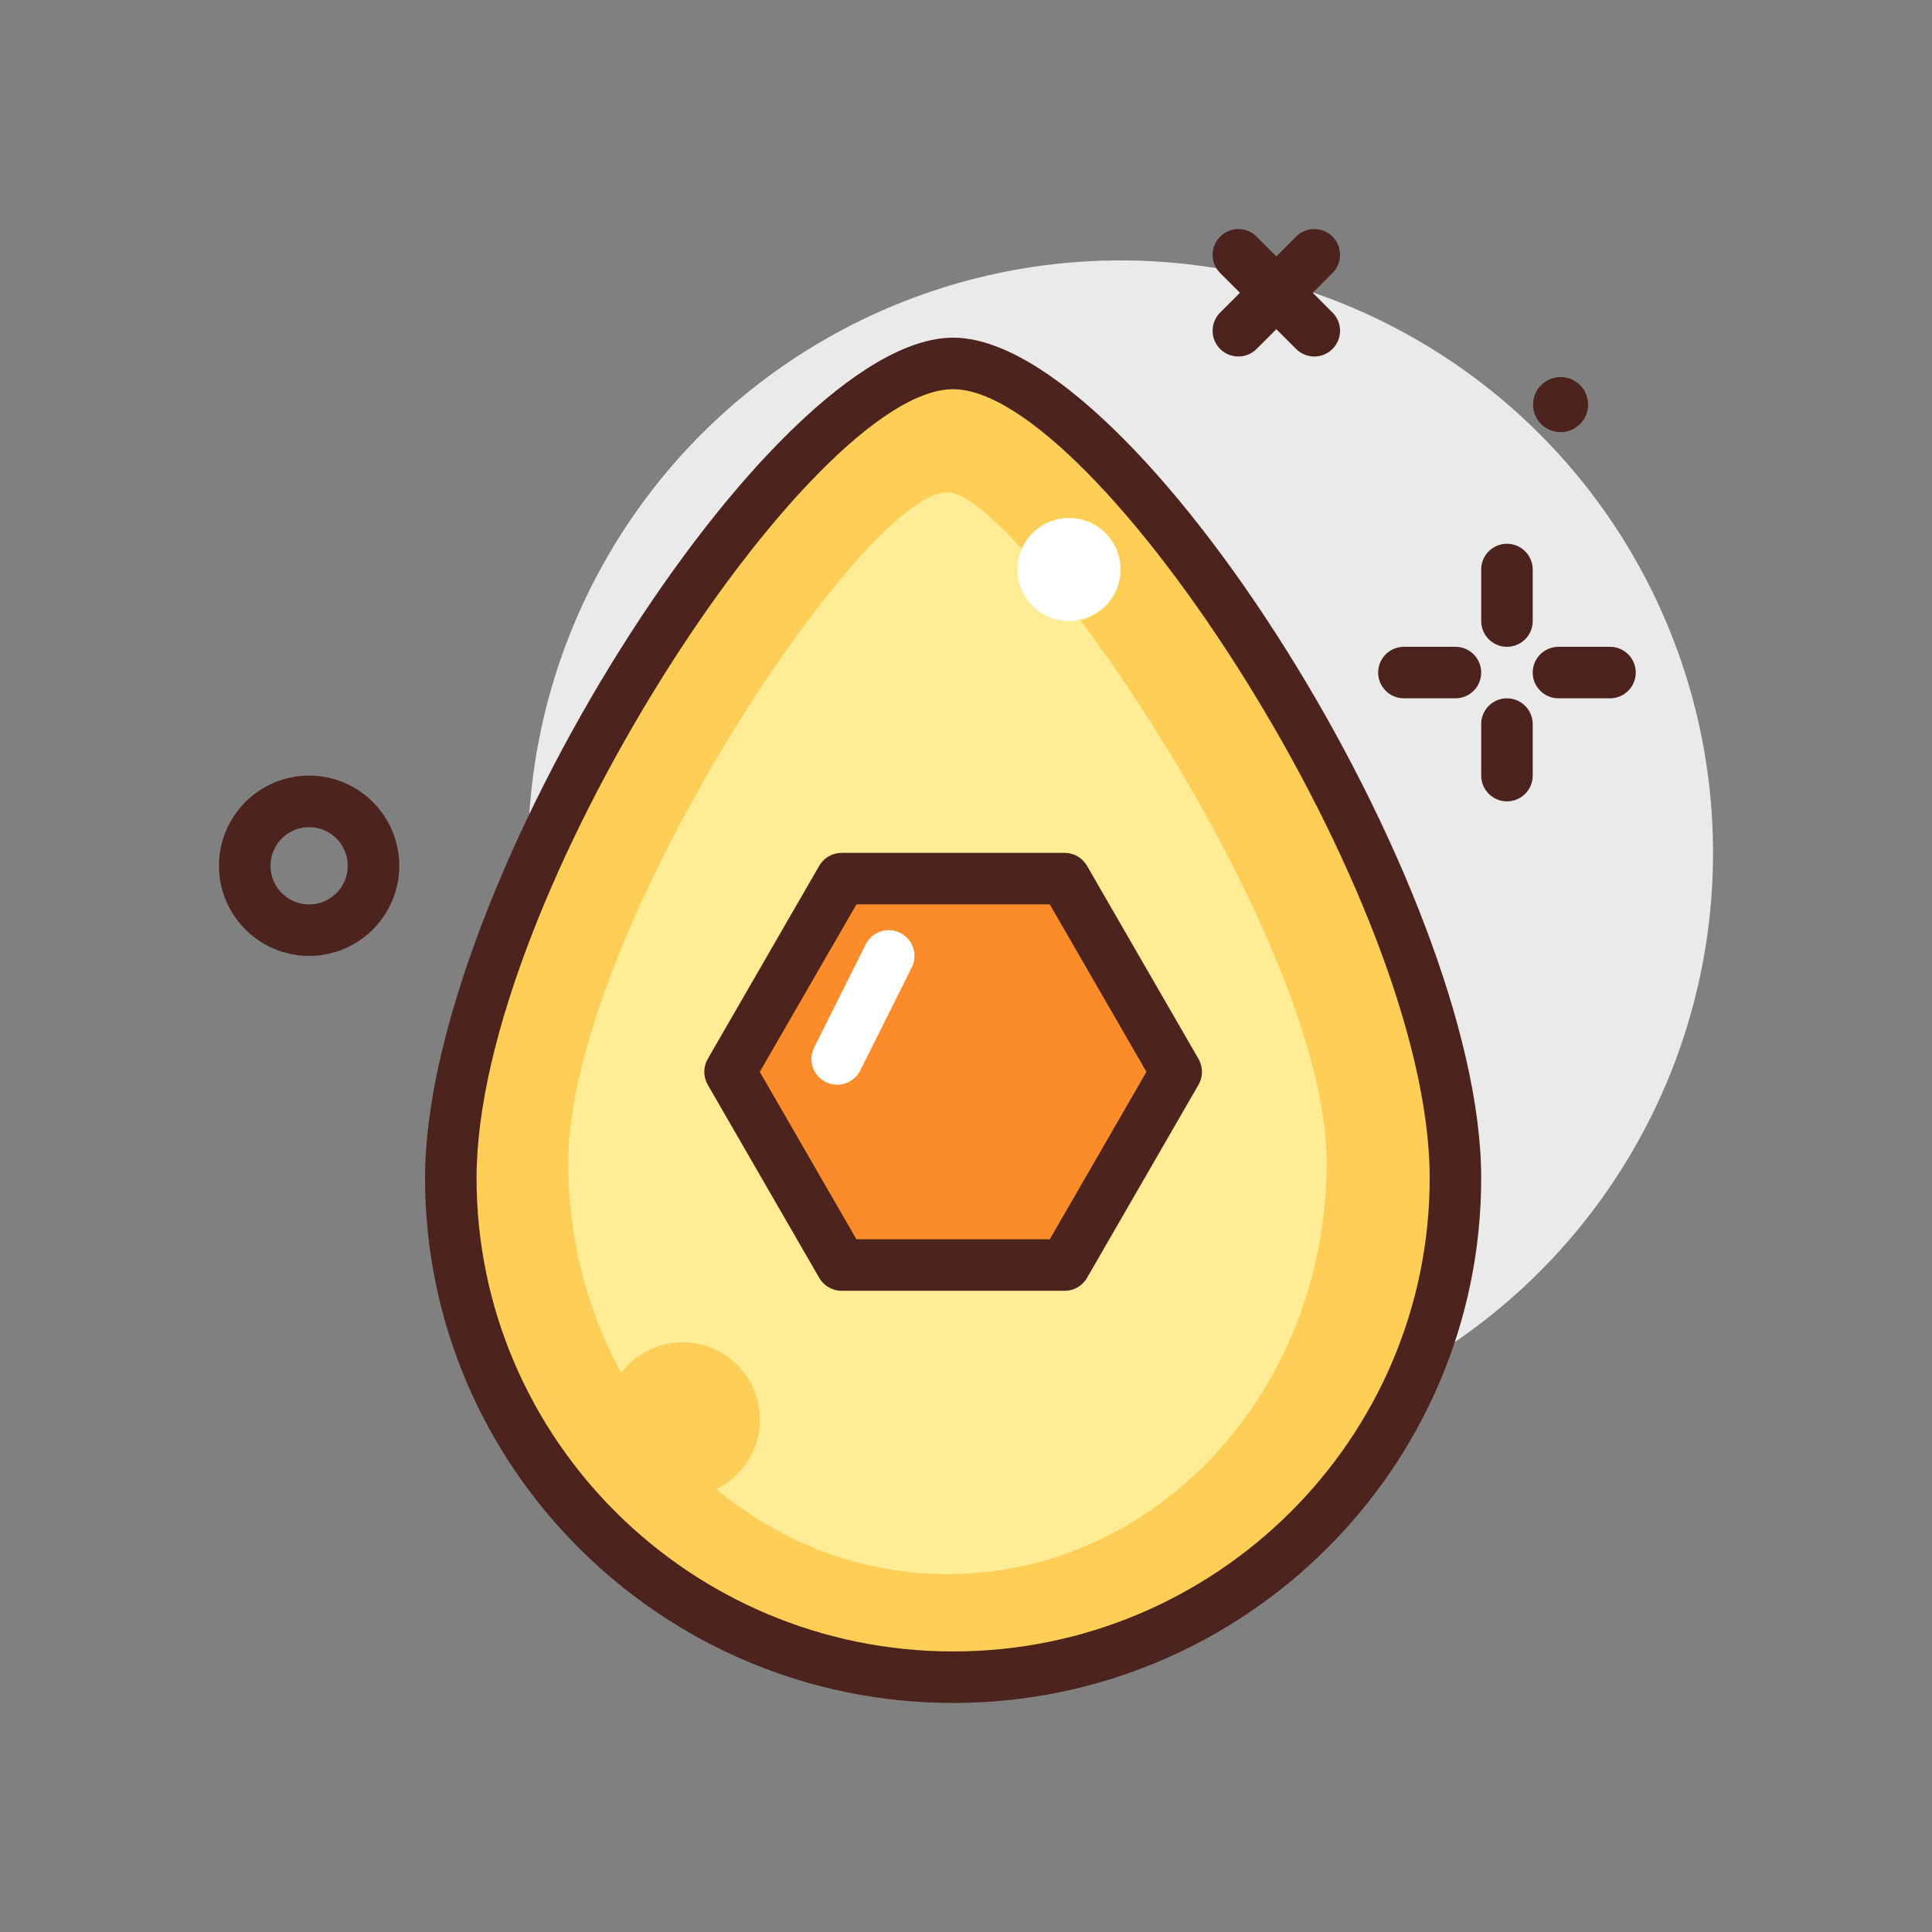 <svg id="honey-drop" enable-background="new 0 0 300 300" height="512" viewBox="0 0 300 300" width="512" xmlns="http://www.w3.org/2000/svg"><rect x="0" y="0" width="300" height="300" fill="#808080" stroke="none"/><g><circle cx="174" cy="132.435" fill="#eaeaea" r="92"/><g fill="#4c241d"><path d="m48 148.435c-7.719 0-14-6.281-14-14s6.281-14 14-14 14 6.281 14 14-6.281 14-14 14zm0-20c-3.309 0-6 2.691-6 6s2.691 6 6 6 6-2.691 6-6-2.691-6-6-6z"/><path d="m234 100.435c-2.209 0-4-1.791-4-4v-8c0-2.209 1.791-4 4-4s4 1.791 4 4v8c0 2.209-1.791 4-4 4z"/><path d="m234 124.435c-2.209 0-4-1.791-4-4v-8c0-2.209 1.791-4 4-4s4 1.791 4 4v8c0 2.209-1.791 4-4 4z"/><path d="m226 108.435h-8c-2.209 0-4-1.791-4-4s1.791-4 4-4h8c2.209 0 4 1.791 4 4s-1.791 4-4 4z"/><path d="m250 108.435h-8c-2.209 0-4-1.791-4-4s1.791-4 4-4h8c2.209 0 4 1.791 4 4s-1.791 4-4 4z"/><circle cx="242.328" cy="62.826" r="4.276"/></g><g><path d="m226 182.915c0-42.813-52-126.48-78-126.48s-78 83.667-78 126.48 34.922 77.52 78 77.52 78-34.707 78-77.52z" fill="#ffce56"/><path d="m148 264.435c-45.215 0-82-36.57-82-81.52 0-45.119 53.645-130.48 82-130.48s82 85.361 82 130.48c0 44.949-36.785 81.52-82 81.52zm0-204c-22.113 0-74 79.094-74 122.48 0 40.539 33.195 73.52 74 73.52s74-32.98 74-73.52c0-43.387-51.887-122.48-74-122.48z" fill="#4c241d"/></g><path d="m206 180.595c0-35.258-48-104.16-58.88-104.16-13.12 0-58.88 68.902-58.88 104.16s26.361 63.84 58.88 63.84 58.88-28.583 58.88-63.84z" fill="#ffec95"/><g><path d="m165.321 136.435h-34.642l-17.32 30 17.32 30h34.642l17.32-30z" fill="#fc8c29"/><path d="m165.32 200.435h-34.64c-1.43 0-2.75-.762-3.465-2l-17.32-30c-.713-1.238-.713-2.762 0-4l17.32-30c.715-1.238 2.035-2 3.465-2h34.641c1.43 0 2.75.762 3.465 2l17.32 30c.713 1.238.713 2.762 0 4l-17.32 30c-.716 1.238-2.036 2-3.466 2zm-32.332-8h30.023l15.01-26-15.01-26h-30.023l-15.01 26z" fill="#4c241d"/></g><circle cx="106" cy="220.435" fill="#ffce56" r="12"/><circle cx="166" cy="88.435" fill="#fff" r="8"/><path d="m129.996 168.435c-.6 0-1.211-.135-1.785-.422-1.977-.988-2.777-3.391-1.789-5.367l8-16c.986-1.975 3.385-2.777 5.367-1.789 1.977.988 2.777 3.391 1.789 5.367l-8 16c-.701 1.402-2.113 2.211-3.582 2.211z" fill="#fff"/><path d="m192.293 55.358c-1.023 0-2.047-.391-2.828-1.172-1.562-1.561-1.562-4.094 0-5.656l11.791-11.793c1.562-1.562 4.094-1.562 5.656 0 1.562 1.561 1.562 4.094 0 5.656l-11.791 11.793c-.781.782-1.805 1.172-2.828 1.172z" fill="#4c241d"/><path d="m204.084 55.358c-1.023 0-2.047-.391-2.828-1.172l-11.791-11.793c-1.562-1.562-1.562-4.096 0-5.656 1.562-1.562 4.094-1.562 5.656 0l11.791 11.793c1.562 1.562 1.562 4.096 0 5.656-.781.782-1.805 1.172-2.828 1.172z" fill="#4c241d"/></g></svg>